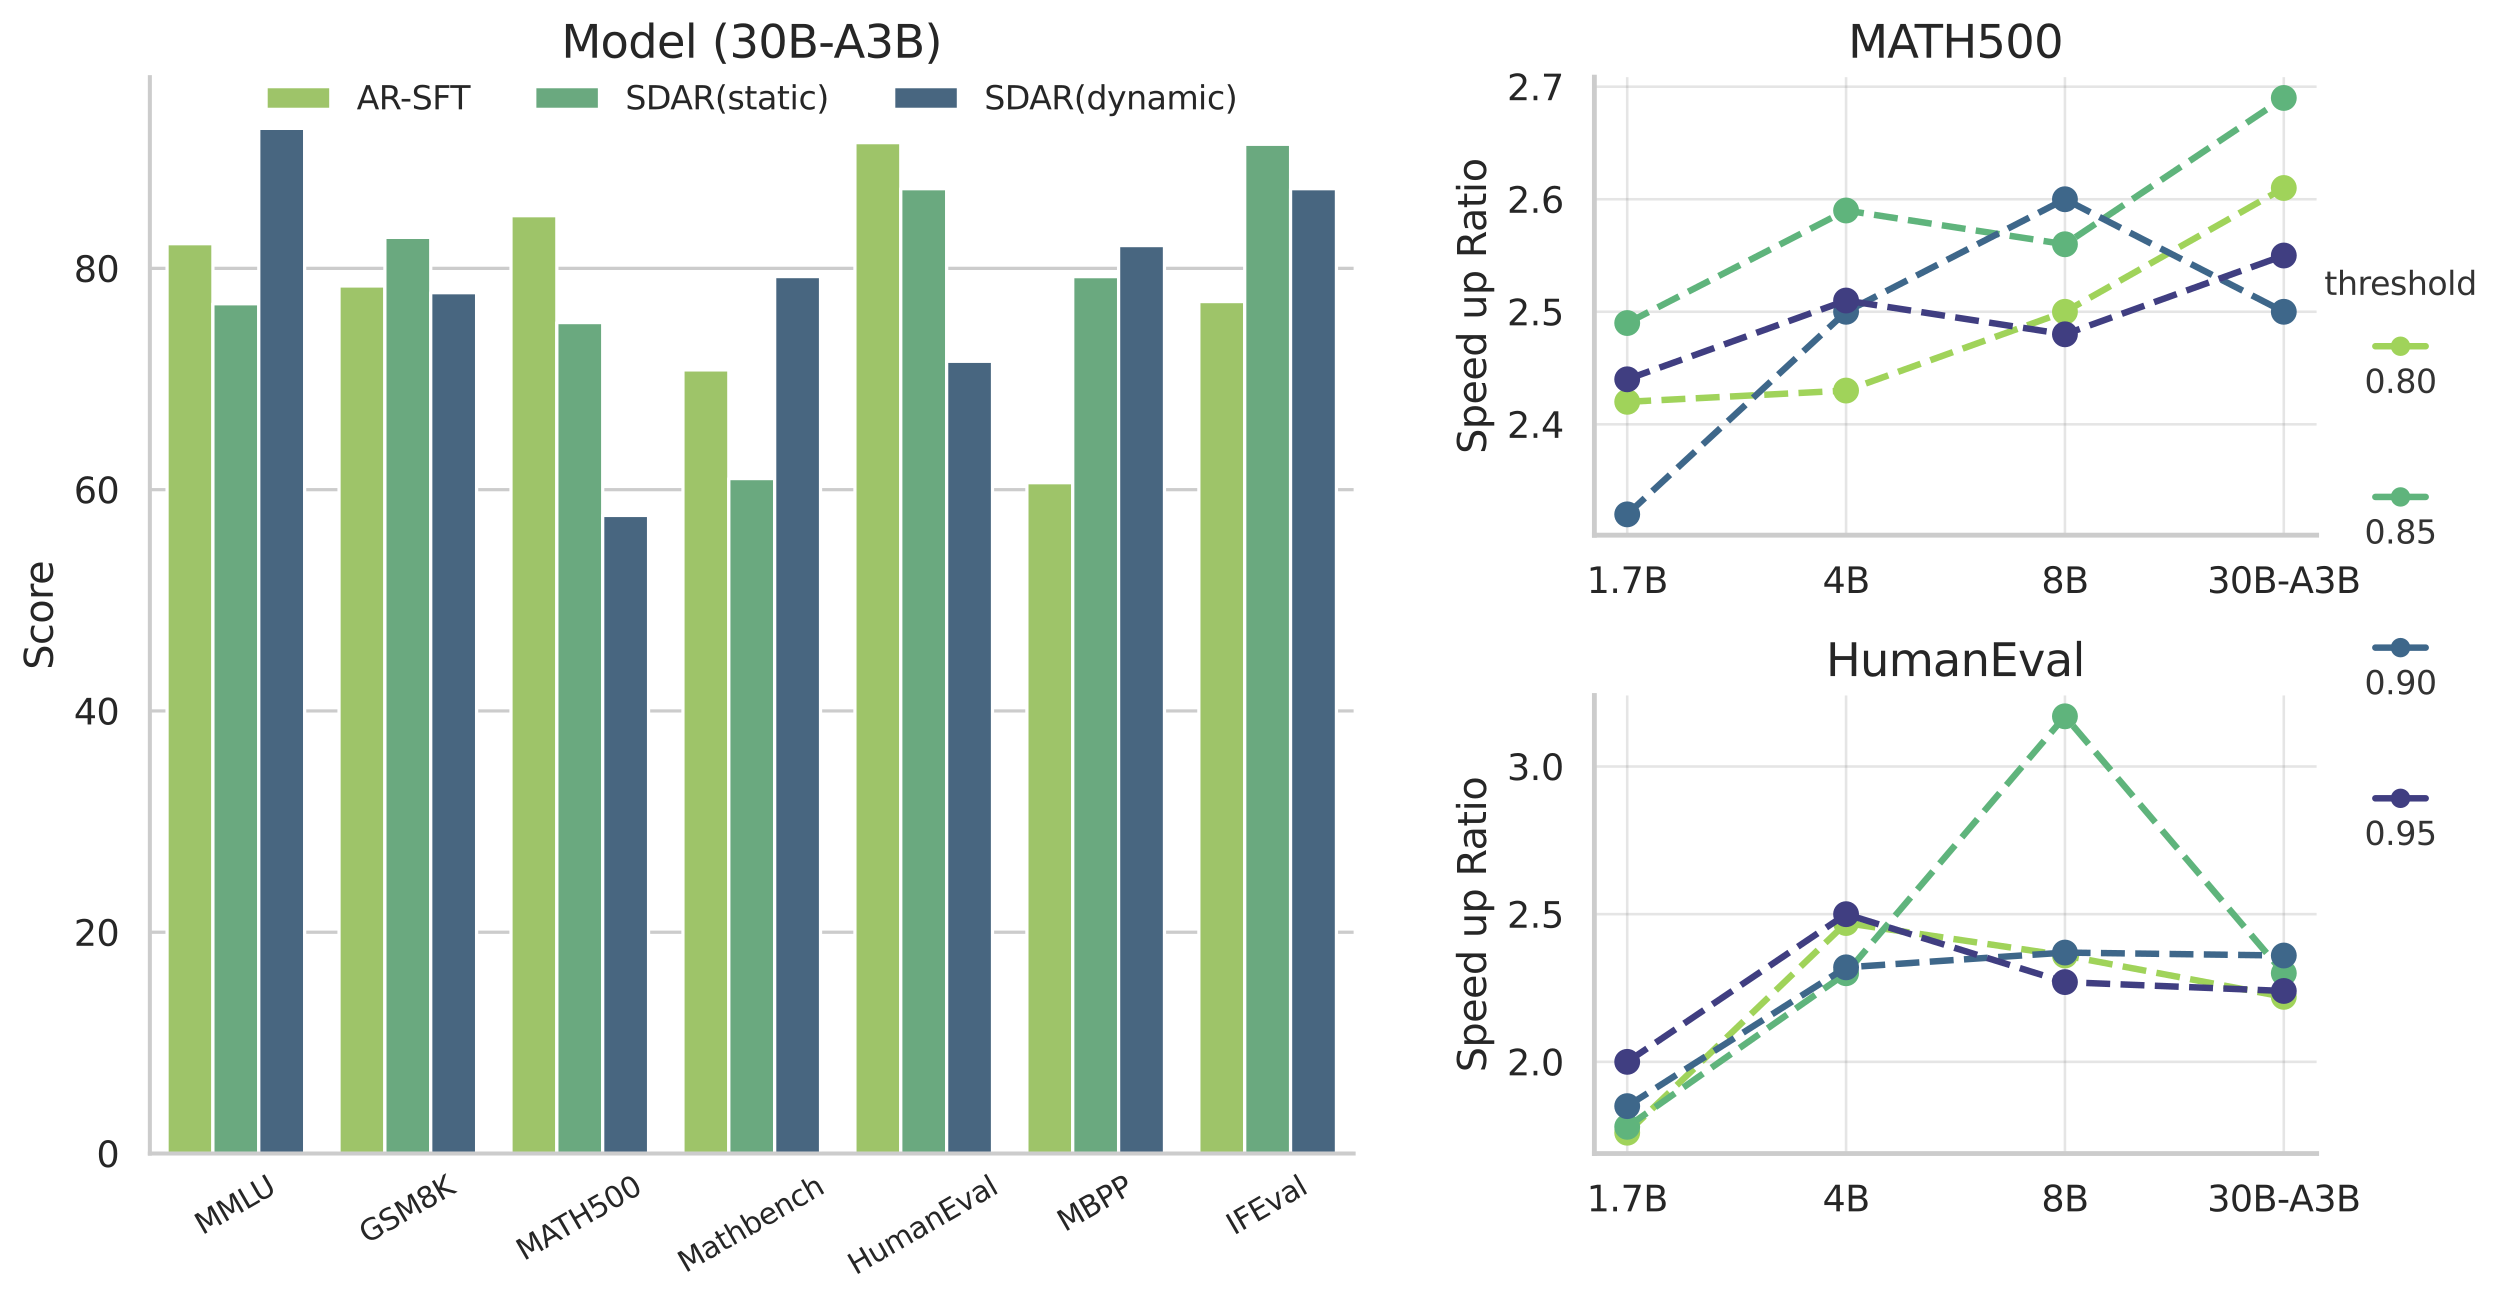 <?xml version="1.0" encoding="utf-8" standalone="no"?>
<!DOCTYPE svg PUBLIC "-//W3C//DTD SVG 1.1//EN"
  "http://www.w3.org/Graphics/SVG/1.1/DTD/svg11.dtd">
<svg xmlns:xlink="http://www.w3.org/1999/xlink" width="772.576pt" height="402.967pt" viewBox="0 0 772.576 402.967" xmlns="http://www.w3.org/2000/svg" version="1.1">
 <defs>
  <style type="text/css">*{stroke-linejoin: round; stroke-linecap: butt}</style>
 </defs>
 <g id="figure_1">
  <g id="patch_1">
   <path d="M 0 402.967 
L 772.576 402.967 
L 772.576 0 
L 0 0 
z
" style="fill: #ffffff"/>
  </g>
  <g id="axes_1">
   <g id="patch_2">
    <path d="M 46.311 356.478 
L 418.311 356.478 
L 418.311 23.838 
L 46.311 23.838 
z
" style="fill: #ffffff"/>
   </g>
   <g id="matplotlib.axis_1">
    <g id="xtick_1">
     <g id="text_1">
      <!-- MMLU -->
      <g style="fill: #262626" transform="translate(62.571 381.743) rotate(-30) scale(0.09 -0.09)">
       <defs>
        <path id="DejaVuSans-4d" d="M 628 4666 
L 1569 4666 
L 2759 1491 
L 3956 4666 
L 4897 4666 
L 4897 0 
L 4281 0 
L 4281 4097 
L 3078 897 
L 2444 897 
L 1241 4097 
L 1241 0 
L 628 0 
L 628 4666 
z
" transform="scale(0.016)"/>
        <path id="DejaVuSans-4c" d="M 628 4666 
L 1259 4666 
L 1259 531 
L 3531 531 
L 3531 0 
L 628 0 
L 628 4666 
z
" transform="scale(0.016)"/>
        <path id="DejaVuSans-55" d="M 556 4666 
L 1191 4666 
L 1191 1831 
Q 1191 1081 1462 751 
Q 1734 422 2344 422 
Q 2950 422 3222 751 
Q 3494 1081 3494 1831 
L 3494 4666 
L 4128 4666 
L 4128 1753 
Q 4128 841 3676 375 
Q 3225 -91 2344 -91 
Q 1459 -91 1007 375 
Q 556 841 556 1753 
L 556 4666 
z
" transform="scale(0.016)"/>
       </defs>
       <use xlink:href="#DejaVuSans-4d"/>
       <use xlink:href="#DejaVuSans-4d" transform="translate(86.279 0)"/>
       <use xlink:href="#DejaVuSans-4c" transform="translate(172.559 0)"/>
       <use xlink:href="#DejaVuSans-55" transform="translate(223.271 0)"/>
      </g>
     </g>
    </g>
    <g id="xtick_2">
     <g id="text_2">
      <!-- GSM8K -->
      <g style="fill: #262626" transform="translate(113.376 384.443) rotate(-30) scale(0.09 -0.09)">
       <defs>
        <path id="DejaVuSans-47" d="M 3809 666 
L 3809 1919 
L 2778 1919 
L 2778 2438 
L 4434 2438 
L 4434 434 
Q 4069 175 3628 42 
Q 3188 -91 2688 -91 
Q 1594 -91 976 548 
Q 359 1188 359 2328 
Q 359 3472 976 4111 
Q 1594 4750 2688 4750 
Q 3144 4750 3555 4637 
Q 3966 4525 4313 4306 
L 4313 3634 
Q 3963 3931 3569 4081 
Q 3175 4231 2741 4231 
Q 1884 4231 1454 3753 
Q 1025 3275 1025 2328 
Q 1025 1384 1454 906 
Q 1884 428 2741 428 
Q 3075 428 3337 486 
Q 3600 544 3809 666 
z
" transform="scale(0.016)"/>
        <path id="DejaVuSans-53" d="M 3425 4513 
L 3425 3897 
Q 3066 4069 2747 4153 
Q 2428 4238 2131 4238 
Q 1616 4238 1336 4038 
Q 1056 3838 1056 3469 
Q 1056 3159 1242 3001 
Q 1428 2844 1947 2747 
L 2328 2669 
Q 3034 2534 3370 2195 
Q 3706 1856 3706 1288 
Q 3706 609 3251 259 
Q 2797 -91 1919 -91 
Q 1588 -91 1214 -16 
Q 841 59 441 206 
L 441 856 
Q 825 641 1194 531 
Q 1563 422 1919 422 
Q 2459 422 2753 634 
Q 3047 847 3047 1241 
Q 3047 1584 2836 1778 
Q 2625 1972 2144 2069 
L 1759 2144 
Q 1053 2284 737 2584 
Q 422 2884 422 3419 
Q 422 4038 858 4394 
Q 1294 4750 2059 4750 
Q 2388 4750 2728 4690 
Q 3069 4631 3425 4513 
z
" transform="scale(0.016)"/>
        <path id="DejaVuSans-38" d="M 2034 2216 
Q 1584 2216 1326 1975 
Q 1069 1734 1069 1313 
Q 1069 891 1326 650 
Q 1584 409 2034 409 
Q 2484 409 2743 651 
Q 3003 894 3003 1313 
Q 3003 1734 2745 1975 
Q 2488 2216 2034 2216 
z
M 1403 2484 
Q 997 2584 770 2862 
Q 544 3141 544 3541 
Q 544 4100 942 4425 
Q 1341 4750 2034 4750 
Q 2731 4750 3128 4425 
Q 3525 4100 3525 3541 
Q 3525 3141 3298 2862 
Q 3072 2584 2669 2484 
Q 3125 2378 3379 2068 
Q 3634 1759 3634 1313 
Q 3634 634 3220 271 
Q 2806 -91 2034 -91 
Q 1263 -91 848 271 
Q 434 634 434 1313 
Q 434 1759 690 2068 
Q 947 2378 1403 2484 
z
M 1172 3481 
Q 1172 3119 1398 2916 
Q 1625 2713 2034 2713 
Q 2441 2713 2670 2916 
Q 2900 3119 2900 3481 
Q 2900 3844 2670 4047 
Q 2441 4250 2034 4250 
Q 1625 4250 1398 4047 
Q 1172 3844 1172 3481 
z
" transform="scale(0.016)"/>
        <path id="DejaVuSans-4b" d="M 628 4666 
L 1259 4666 
L 1259 2694 
L 3353 4666 
L 4166 4666 
L 1850 2491 
L 4331 0 
L 3500 0 
L 1259 2247 
L 1259 0 
L 628 0 
L 628 4666 
z
" transform="scale(0.016)"/>
       </defs>
       <use xlink:href="#DejaVuSans-47"/>
       <use xlink:href="#DejaVuSans-53" transform="translate(77.49 0)"/>
       <use xlink:href="#DejaVuSans-4d" transform="translate(140.967 0)"/>
       <use xlink:href="#DejaVuSans-38" transform="translate(227.246 0)"/>
       <use xlink:href="#DejaVuSans-4b" transform="translate(290.869 0)"/>
      </g>
     </g>
    </g>
    <g id="xtick_3">
     <g id="text_3">
      <!-- MATH500 -->
      <g style="fill: #262626" transform="translate(161.934 389.736) rotate(-30) scale(0.09 -0.09)">
       <defs>
        <path id="DejaVuSans-41" d="M 2188 4044 
L 1331 1722 
L 3047 1722 
L 2188 4044 
z
M 1831 4666 
L 2547 4666 
L 4325 0 
L 3669 0 
L 3244 1197 
L 1141 1197 
L 716 0 
L 50 0 
L 1831 4666 
z
" transform="scale(0.016)"/>
        <path id="DejaVuSans-54" d="M -19 4666 
L 3928 4666 
L 3928 4134 
L 2272 4134 
L 2272 0 
L 1638 0 
L 1638 4134 
L -19 4134 
L -19 4666 
z
" transform="scale(0.016)"/>
        <path id="DejaVuSans-48" d="M 628 4666 
L 1259 4666 
L 1259 2753 
L 3553 2753 
L 3553 4666 
L 4184 4666 
L 4184 0 
L 3553 0 
L 3553 2222 
L 1259 2222 
L 1259 0 
L 628 0 
L 628 4666 
z
" transform="scale(0.016)"/>
        <path id="DejaVuSans-35" d="M 691 4666 
L 3169 4666 
L 3169 4134 
L 1269 4134 
L 1269 2991 
Q 1406 3038 1543 3061 
Q 1681 3084 1819 3084 
Q 2600 3084 3056 2656 
Q 3513 2228 3513 1497 
Q 3513 744 3044 326 
Q 2575 -91 1722 -91 
Q 1428 -91 1123 -41 
Q 819 9 494 109 
L 494 744 
Q 775 591 1075 516 
Q 1375 441 1709 441 
Q 2250 441 2565 725 
Q 2881 1009 2881 1497 
Q 2881 1984 2565 2268 
Q 2250 2553 1709 2553 
Q 1456 2553 1204 2497 
Q 953 2441 691 2322 
L 691 4666 
z
" transform="scale(0.016)"/>
        <path id="DejaVuSans-30" d="M 2034 4250 
Q 1547 4250 1301 3770 
Q 1056 3291 1056 2328 
Q 1056 1369 1301 889 
Q 1547 409 2034 409 
Q 2525 409 2770 889 
Q 3016 1369 3016 2328 
Q 3016 3291 2770 3770 
Q 2525 4250 2034 4250 
z
M 2034 4750 
Q 2819 4750 3233 4129 
Q 3647 3509 3647 2328 
Q 3647 1150 3233 529 
Q 2819 -91 2034 -91 
Q 1250 -91 836 529 
Q 422 1150 422 2328 
Q 422 3509 836 4129 
Q 1250 4750 2034 4750 
z
" transform="scale(0.016)"/>
       </defs>
       <use xlink:href="#DejaVuSans-4d"/>
       <use xlink:href="#DejaVuSans-41" transform="translate(86.279 0)"/>
       <use xlink:href="#DejaVuSans-54" transform="translate(146.938 0)"/>
       <use xlink:href="#DejaVuSans-48" transform="translate(208.021 0)"/>
       <use xlink:href="#DejaVuSans-35" transform="translate(283.217 0)"/>
       <use xlink:href="#DejaVuSans-30" transform="translate(346.84 0)"/>
       <use xlink:href="#DejaVuSans-30" transform="translate(410.463 0)"/>
      </g>
     </g>
    </g>
    <g id="xtick_4">
     <g id="text_4">
      <!-- Mathbench -->
      <g style="fill: #262626" transform="translate(211.85 393.462) rotate(-30) scale(0.09 -0.09)">
       <defs>
        <path id="DejaVuSans-61" d="M 2194 1759 
Q 1497 1759 1228 1600 
Q 959 1441 959 1056 
Q 959 750 1161 570 
Q 1363 391 1709 391 
Q 2188 391 2477 730 
Q 2766 1069 2766 1631 
L 2766 1759 
L 2194 1759 
z
M 3341 1997 
L 3341 0 
L 2766 0 
L 2766 531 
Q 2569 213 2275 61 
Q 1981 -91 1556 -91 
Q 1019 -91 701 211 
Q 384 513 384 1019 
Q 384 1609 779 1909 
Q 1175 2209 1959 2209 
L 2766 2209 
L 2766 2266 
Q 2766 2663 2505 2880 
Q 2244 3097 1772 3097 
Q 1472 3097 1187 3025 
Q 903 2953 641 2809 
L 641 3341 
Q 956 3463 1253 3523 
Q 1550 3584 1831 3584 
Q 2591 3584 2966 3190 
Q 3341 2797 3341 1997 
z
" transform="scale(0.016)"/>
        <path id="DejaVuSans-74" d="M 1172 4494 
L 1172 3500 
L 2356 3500 
L 2356 3053 
L 1172 3053 
L 1172 1153 
Q 1172 725 1289 603 
Q 1406 481 1766 481 
L 2356 481 
L 2356 0 
L 1766 0 
Q 1100 0 847 248 
Q 594 497 594 1153 
L 594 3053 
L 172 3053 
L 172 3500 
L 594 3500 
L 594 4494 
L 1172 4494 
z
" transform="scale(0.016)"/>
        <path id="DejaVuSans-68" d="M 3513 2113 
L 3513 0 
L 2938 0 
L 2938 2094 
Q 2938 2591 2744 2837 
Q 2550 3084 2163 3084 
Q 1697 3084 1428 2787 
Q 1159 2491 1159 1978 
L 1159 0 
L 581 0 
L 581 4863 
L 1159 4863 
L 1159 2956 
Q 1366 3272 1645 3428 
Q 1925 3584 2291 3584 
Q 2894 3584 3203 3211 
Q 3513 2838 3513 2113 
z
" transform="scale(0.016)"/>
        <path id="DejaVuSans-62" d="M 3116 1747 
Q 3116 2381 2855 2742 
Q 2594 3103 2138 3103 
Q 1681 3103 1420 2742 
Q 1159 2381 1159 1747 
Q 1159 1113 1420 752 
Q 1681 391 2138 391 
Q 2594 391 2855 752 
Q 3116 1113 3116 1747 
z
M 1159 2969 
Q 1341 3281 1617 3432 
Q 1894 3584 2278 3584 
Q 2916 3584 3314 3078 
Q 3713 2572 3713 1747 
Q 3713 922 3314 415 
Q 2916 -91 2278 -91 
Q 1894 -91 1617 61 
Q 1341 213 1159 525 
L 1159 0 
L 581 0 
L 581 4863 
L 1159 4863 
L 1159 2969 
z
" transform="scale(0.016)"/>
        <path id="DejaVuSans-65" d="M 3597 1894 
L 3597 1613 
L 953 1613 
Q 991 1019 1311 708 
Q 1631 397 2203 397 
Q 2534 397 2845 478 
Q 3156 559 3463 722 
L 3463 178 
Q 3153 47 2828 -22 
Q 2503 -91 2169 -91 
Q 1331 -91 842 396 
Q 353 884 353 1716 
Q 353 2575 817 3079 
Q 1281 3584 2069 3584 
Q 2775 3584 3186 3129 
Q 3597 2675 3597 1894 
z
M 3022 2063 
Q 3016 2534 2758 2815 
Q 2500 3097 2075 3097 
Q 1594 3097 1305 2825 
Q 1016 2553 972 2059 
L 3022 2063 
z
" transform="scale(0.016)"/>
        <path id="DejaVuSans-6e" d="M 3513 2113 
L 3513 0 
L 2938 0 
L 2938 2094 
Q 2938 2591 2744 2837 
Q 2550 3084 2163 3084 
Q 1697 3084 1428 2787 
Q 1159 2491 1159 1978 
L 1159 0 
L 581 0 
L 581 3500 
L 1159 3500 
L 1159 2956 
Q 1366 3272 1645 3428 
Q 1925 3584 2291 3584 
Q 2894 3584 3203 3211 
Q 3513 2838 3513 2113 
z
" transform="scale(0.016)"/>
        <path id="DejaVuSans-63" d="M 3122 3366 
L 3122 2828 
Q 2878 2963 2633 3030 
Q 2388 3097 2138 3097 
Q 1578 3097 1268 2742 
Q 959 2388 959 1747 
Q 959 1106 1268 751 
Q 1578 397 2138 397 
Q 2388 397 2633 464 
Q 2878 531 3122 666 
L 3122 134 
Q 2881 22 2623 -34 
Q 2366 -91 2075 -91 
Q 1284 -91 818 406 
Q 353 903 353 1747 
Q 353 2603 823 3093 
Q 1294 3584 2113 3584 
Q 2378 3584 2631 3529 
Q 2884 3475 3122 3366 
z
" transform="scale(0.016)"/>
       </defs>
       <use xlink:href="#DejaVuSans-4d"/>
       <use xlink:href="#DejaVuSans-61" transform="translate(86.279 0)"/>
       <use xlink:href="#DejaVuSans-74" transform="translate(147.559 0)"/>
       <use xlink:href="#DejaVuSans-68" transform="translate(186.768 0)"/>
       <use xlink:href="#DejaVuSans-62" transform="translate(250.146 0)"/>
       <use xlink:href="#DejaVuSans-65" transform="translate(313.623 0)"/>
       <use xlink:href="#DejaVuSans-6e" transform="translate(375.146 0)"/>
       <use xlink:href="#DejaVuSans-63" transform="translate(438.525 0)"/>
       <use xlink:href="#DejaVuSans-68" transform="translate(493.506 0)"/>
      </g>
     </g>
    </g>
    <g id="xtick_5">
     <g id="text_5">
      <!-- HumanEval -->
      <g style="fill: #262626" transform="translate(264.401 394.146) rotate(-30) scale(0.09 -0.09)">
       <defs>
        <path id="DejaVuSans-75" d="M 544 1381 
L 544 3500 
L 1119 3500 
L 1119 1403 
Q 1119 906 1312 657 
Q 1506 409 1894 409 
Q 2359 409 2629 706 
Q 2900 1003 2900 1516 
L 2900 3500 
L 3475 3500 
L 3475 0 
L 2900 0 
L 2900 538 
Q 2691 219 2414 64 
Q 2138 -91 1772 -91 
Q 1169 -91 856 284 
Q 544 659 544 1381 
z
M 1991 3584 
L 1991 3584 
z
" transform="scale(0.016)"/>
        <path id="DejaVuSans-6d" d="M 3328 2828 
Q 3544 3216 3844 3400 
Q 4144 3584 4550 3584 
Q 5097 3584 5394 3201 
Q 5691 2819 5691 2113 
L 5691 0 
L 5113 0 
L 5113 2094 
Q 5113 2597 4934 2840 
Q 4756 3084 4391 3084 
Q 3944 3084 3684 2787 
Q 3425 2491 3425 1978 
L 3425 0 
L 2847 0 
L 2847 2094 
Q 2847 2600 2669 2842 
Q 2491 3084 2119 3084 
Q 1678 3084 1418 2786 
Q 1159 2488 1159 1978 
L 1159 0 
L 581 0 
L 581 3500 
L 1159 3500 
L 1159 2956 
Q 1356 3278 1631 3431 
Q 1906 3584 2284 3584 
Q 2666 3584 2933 3390 
Q 3200 3197 3328 2828 
z
" transform="scale(0.016)"/>
        <path id="DejaVuSans-45" d="M 628 4666 
L 3578 4666 
L 3578 4134 
L 1259 4134 
L 1259 2753 
L 3481 2753 
L 3481 2222 
L 1259 2222 
L 1259 531 
L 3634 531 
L 3634 0 
L 628 0 
L 628 4666 
z
" transform="scale(0.016)"/>
        <path id="DejaVuSans-76" d="M 191 3500 
L 800 3500 
L 1894 563 
L 2988 3500 
L 3597 3500 
L 2284 0 
L 1503 0 
L 191 3500 
z
" transform="scale(0.016)"/>
        <path id="DejaVuSans-6c" d="M 603 4863 
L 1178 4863 
L 1178 0 
L 603 0 
L 603 4863 
z
" transform="scale(0.016)"/>
       </defs>
       <use xlink:href="#DejaVuSans-48"/>
       <use xlink:href="#DejaVuSans-75" transform="translate(75.195 0)"/>
       <use xlink:href="#DejaVuSans-6d" transform="translate(138.574 0)"/>
       <use xlink:href="#DejaVuSans-61" transform="translate(235.986 0)"/>
       <use xlink:href="#DejaVuSans-6e" transform="translate(297.266 0)"/>
       <use xlink:href="#DejaVuSans-45" transform="translate(360.645 0)"/>
       <use xlink:href="#DejaVuSans-76" transform="translate(423.828 0)"/>
       <use xlink:href="#DejaVuSans-61" transform="translate(483.008 0)"/>
       <use xlink:href="#DejaVuSans-6c" transform="translate(544.287 0)"/>
      </g>
     </g>
    </g>
    <g id="xtick_6">
     <g id="text_6">
      <!-- MBPP -->
      <g style="fill: #262626" transform="translate(329.103 380.799) rotate(-30) scale(0.09 -0.09)">
       <defs>
        <path id="DejaVuSans-42" d="M 1259 2228 
L 1259 519 
L 2272 519 
Q 2781 519 3026 730 
Q 3272 941 3272 1375 
Q 3272 1813 3026 2020 
Q 2781 2228 2272 2228 
L 1259 2228 
z
M 1259 4147 
L 1259 2741 
L 2194 2741 
Q 2656 2741 2882 2914 
Q 3109 3088 3109 3444 
Q 3109 3797 2882 3972 
Q 2656 4147 2194 4147 
L 1259 4147 
z
M 628 4666 
L 2241 4666 
Q 2963 4666 3353 4366 
Q 3744 4066 3744 3513 
Q 3744 3084 3544 2831 
Q 3344 2578 2956 2516 
Q 3422 2416 3680 2098 
Q 3938 1781 3938 1306 
Q 3938 681 3513 340 
Q 3088 0 2303 0 
L 628 0 
L 628 4666 
z
" transform="scale(0.016)"/>
        <path id="DejaVuSans-50" d="M 1259 4147 
L 1259 2394 
L 2053 2394 
Q 2494 2394 2734 2622 
Q 2975 2850 2975 3272 
Q 2975 3691 2734 3919 
Q 2494 4147 2053 4147 
L 1259 4147 
z
M 628 4666 
L 2053 4666 
Q 2838 4666 3239 4311 
Q 3641 3956 3641 3272 
Q 3641 2581 3239 2228 
Q 2838 1875 2053 1875 
L 1259 1875 
L 1259 0 
L 628 0 
L 628 4666 
z
" transform="scale(0.016)"/>
       </defs>
       <use xlink:href="#DejaVuSans-4d"/>
       <use xlink:href="#DejaVuSans-42" transform="translate(86.279 0)"/>
       <use xlink:href="#DejaVuSans-50" transform="translate(154.883 0)"/>
       <use xlink:href="#DejaVuSans-50" transform="translate(215.186 0)"/>
      </g>
     </g>
    </g>
    <g id="xtick_7">
     <g id="text_7">
      <!-- IFEval -->
      <g style="fill: #262626" transform="translate(381.35 381.833) rotate(-30) scale(0.09 -0.09)">
       <defs>
        <path id="DejaVuSans-49" d="M 628 4666 
L 1259 4666 
L 1259 0 
L 628 0 
L 628 4666 
z
" transform="scale(0.016)"/>
        <path id="DejaVuSans-46" d="M 628 4666 
L 3309 4666 
L 3309 4134 
L 1259 4134 
L 1259 2759 
L 3109 2759 
L 3109 2228 
L 1259 2228 
L 1259 0 
L 628 0 
L 628 4666 
z
" transform="scale(0.016)"/>
       </defs>
       <use xlink:href="#DejaVuSans-49"/>
       <use xlink:href="#DejaVuSans-46" transform="translate(29.492 0)"/>
       <use xlink:href="#DejaVuSans-45" transform="translate(87.012 0)"/>
       <use xlink:href="#DejaVuSans-76" transform="translate(150.195 0)"/>
       <use xlink:href="#DejaVuSans-61" transform="translate(209.375 0)"/>
       <use xlink:href="#DejaVuSans-6c" transform="translate(270.654 0)"/>
      </g>
     </g>
    </g>
   </g>
   <g id="matplotlib.axis_2">
    <g id="ytick_1">
     <g id="line2d_1">
      <path d="M 46.311 356.478 
L 418.311 356.478 
" clip-path="url(#pba384d1269)" style="fill: none; stroke: #cccccc; stroke-linecap: round"/>
     </g>
     <g id="text_8">
      <!-- 0 -->
      <g style="fill: #262626" transform="translate(29.812 360.657) scale(0.11 -0.11)">
       <use xlink:href="#DejaVuSans-30"/>
      </g>
     </g>
    </g>
    <g id="ytick_2">
     <g id="line2d_2">
      <path d="M 46.311 288.091 
L 418.311 288.091 
" clip-path="url(#pba384d1269)" style="fill: none; stroke: #cccccc; stroke-linecap: round"/>
     </g>
     <g id="text_9">
      <!-- 20 -->
      <g style="fill: #262626" transform="translate(22.814 292.271) scale(0.11 -0.11)">
       <defs>
        <path id="DejaVuSans-32" d="M 1228 531 
L 3431 531 
L 3431 0 
L 469 0 
L 469 531 
Q 828 903 1448 1529 
Q 2069 2156 2228 2338 
Q 2531 2678 2651 2914 
Q 2772 3150 2772 3378 
Q 2772 3750 2511 3984 
Q 2250 4219 1831 4219 
Q 1534 4219 1204 4116 
Q 875 4013 500 3803 
L 500 4441 
Q 881 4594 1212 4672 
Q 1544 4750 1819 4750 
Q 2544 4750 2975 4387 
Q 3406 4025 3406 3419 
Q 3406 3131 3298 2873 
Q 3191 2616 2906 2266 
Q 2828 2175 2409 1742 
Q 1991 1309 1228 531 
z
" transform="scale(0.016)"/>
       </defs>
       <use xlink:href="#DejaVuSans-32"/>
       <use xlink:href="#DejaVuSans-30" transform="translate(63.623 0)"/>
      </g>
     </g>
    </g>
    <g id="ytick_3">
     <g id="line2d_3">
      <path d="M 46.311 219.705 
L 418.311 219.705 
" clip-path="url(#pba384d1269)" style="fill: none; stroke: #cccccc; stroke-linecap: round"/>
     </g>
     <g id="text_10">
      <!-- 40 -->
      <g style="fill: #262626" transform="translate(22.814 223.884) scale(0.11 -0.11)">
       <defs>
        <path id="DejaVuSans-34" d="M 2419 4116 
L 825 1625 
L 2419 1625 
L 2419 4116 
z
M 2253 4666 
L 3047 4666 
L 3047 1625 
L 3713 1625 
L 3713 1100 
L 3047 1100 
L 3047 0 
L 2419 0 
L 2419 1100 
L 313 1100 
L 313 1709 
L 2253 4666 
z
" transform="scale(0.016)"/>
       </defs>
       <use xlink:href="#DejaVuSans-34"/>
       <use xlink:href="#DejaVuSans-30" transform="translate(63.623 0)"/>
      </g>
     </g>
    </g>
    <g id="ytick_4">
     <g id="line2d_4">
      <path d="M 46.311 151.319 
L 418.311 151.319 
" clip-path="url(#pba384d1269)" style="fill: none; stroke: #cccccc; stroke-linecap: round"/>
     </g>
     <g id="text_11">
      <!-- 60 -->
      <g style="fill: #262626" transform="translate(22.814 155.498) scale(0.11 -0.11)">
       <defs>
        <path id="DejaVuSans-36" d="M 2113 2584 
Q 1688 2584 1439 2293 
Q 1191 2003 1191 1497 
Q 1191 994 1439 701 
Q 1688 409 2113 409 
Q 2538 409 2786 701 
Q 3034 994 3034 1497 
Q 3034 2003 2786 2293 
Q 2538 2584 2113 2584 
z
M 3366 4563 
L 3366 3988 
Q 3128 4100 2886 4159 
Q 2644 4219 2406 4219 
Q 1781 4219 1451 3797 
Q 1122 3375 1075 2522 
Q 1259 2794 1537 2939 
Q 1816 3084 2150 3084 
Q 2853 3084 3261 2657 
Q 3669 2231 3669 1497 
Q 3669 778 3244 343 
Q 2819 -91 2113 -91 
Q 1303 -91 875 529 
Q 447 1150 447 2328 
Q 447 3434 972 4092 
Q 1497 4750 2381 4750 
Q 2619 4750 2861 4703 
Q 3103 4656 3366 4563 
z
" transform="scale(0.016)"/>
       </defs>
       <use xlink:href="#DejaVuSans-36"/>
       <use xlink:href="#DejaVuSans-30" transform="translate(63.623 0)"/>
      </g>
     </g>
    </g>
    <g id="ytick_5">
     <g id="line2d_5">
      <path d="M 46.311 82.932 
L 418.311 82.932 
" clip-path="url(#pba384d1269)" style="fill: none; stroke: #cccccc; stroke-linecap: round"/>
     </g>
     <g id="text_12">
      <!-- 80 -->
      <g style="fill: #262626" transform="translate(22.814 87.111) scale(0.11 -0.11)">
       <use xlink:href="#DejaVuSans-38"/>
       <use xlink:href="#DejaVuSans-30" transform="translate(63.623 0)"/>
      </g>
     </g>
    </g>
    <g id="text_13">
     <!-- Score -->
     <g style="fill: #262626" transform="translate(16.318 206.961) rotate(-90) scale(0.12 -0.12)">
      <defs>
       <path id="DejaVuSans-6f" d="M 1959 3097 
Q 1497 3097 1228 2736 
Q 959 2375 959 1747 
Q 959 1119 1226 758 
Q 1494 397 1959 397 
Q 2419 397 2687 759 
Q 2956 1122 2956 1747 
Q 2956 2369 2687 2733 
Q 2419 3097 1959 3097 
z
M 1959 3584 
Q 2709 3584 3137 3096 
Q 3566 2609 3566 1747 
Q 3566 888 3137 398 
Q 2709 -91 1959 -91 
Q 1206 -91 779 398 
Q 353 888 353 1747 
Q 353 2609 779 3096 
Q 1206 3584 1959 3584 
z
" transform="scale(0.016)"/>
       <path id="DejaVuSans-72" d="M 2631 2963 
Q 2534 3019 2420 3045 
Q 2306 3072 2169 3072 
Q 1681 3072 1420 2755 
Q 1159 2438 1159 1844 
L 1159 0 
L 581 0 
L 581 3500 
L 1159 3500 
L 1159 2956 
Q 1341 3275 1631 3429 
Q 1922 3584 2338 3584 
Q 2397 3584 2469 3576 
Q 2541 3569 2628 3553 
L 2631 2963 
z
" transform="scale(0.016)"/>
      </defs>
      <use xlink:href="#DejaVuSans-53"/>
      <use xlink:href="#DejaVuSans-63" transform="translate(63.477 0)"/>
      <use xlink:href="#DejaVuSans-6f" transform="translate(118.457 0)"/>
      <use xlink:href="#DejaVuSans-72" transform="translate(179.639 0)"/>
      <use xlink:href="#DejaVuSans-65" transform="translate(218.502 0)"/>
     </g>
    </g>
   </g>
   <g id="patch_3">
    <path d="M 51.626 356.478 
L 65.797 356.478 
L 65.797 75.307 
L 51.626 75.307 
z
" clip-path="url(#pba384d1269)" style="fill: #9ec469; stroke: #ffffff; stroke-linejoin: miter"/>
   </g>
   <g id="patch_4">
    <path d="M 104.768 356.478 
L 118.94 356.478 
L 118.94 88.369 
L 104.768 88.369 
z
" clip-path="url(#pba384d1269)" style="fill: #9ec469; stroke: #ffffff; stroke-linejoin: miter"/>
   </g>
   <g id="patch_5">
    <path d="M 157.911 356.478 
L 172.083 356.478 
L 172.083 66.656 
L 157.911 66.656 
z
" clip-path="url(#pba384d1269)" style="fill: #9ec469; stroke: #ffffff; stroke-linejoin: miter"/>
   </g>
   <g id="patch_6">
    <path d="M 211.054 356.478 
L 225.226 356.478 
L 225.226 114.322 
L 211.054 114.322 
z
" clip-path="url(#pba384d1269)" style="fill: #9ec469; stroke: #ffffff; stroke-linejoin: miter"/>
   </g>
   <g id="patch_7">
    <path d="M 264.197 356.478 
L 278.368 356.478 
L 278.368 44.089 
L 264.197 44.089 
z
" clip-path="url(#pba384d1269)" style="fill: #9ec469; stroke: #ffffff; stroke-linejoin: miter"/>
   </g>
   <g id="patch_8">
    <path d="M 317.34 356.478 
L 331.511 356.478 
L 331.511 149.164 
L 317.34 149.164 
z
" clip-path="url(#pba384d1269)" style="fill: #9ec469; stroke: #ffffff; stroke-linejoin: miter"/>
   </g>
   <g id="patch_9">
    <path d="M 370.483 356.478 
L 384.654 356.478 
L 384.654 93.19 
L 370.483 93.19 
z
" clip-path="url(#pba384d1269)" style="fill: #9ec469; stroke: #ffffff; stroke-linejoin: miter"/>
   </g>
   <g id="patch_10">
    <path d="M 65.797 356.478 
L 79.968 356.478 
L 79.968 93.874 
L 65.797 93.874 
z
" clip-path="url(#pba384d1269)" style="fill: #6aa97f; stroke: #ffffff; stroke-linejoin: miter"/>
   </g>
   <g id="patch_11">
    <path d="M 118.94 356.478 
L 133.111 356.478 
L 133.111 73.358 
L 118.94 73.358 
z
" clip-path="url(#pba384d1269)" style="fill: #6aa97f; stroke: #ffffff; stroke-linejoin: miter"/>
   </g>
   <g id="patch_12">
    <path d="M 172.083 356.478 
L 186.254 356.478 
L 186.254 99.687 
L 172.083 99.687 
z
" clip-path="url(#pba384d1269)" style="fill: #6aa97f; stroke: #ffffff; stroke-linejoin: miter"/>
   </g>
   <g id="patch_13">
    <path d="M 225.226 356.478 
L 239.397 356.478 
L 239.397 147.899 
L 225.226 147.899 
z
" clip-path="url(#pba384d1269)" style="fill: #6aa97f; stroke: #ffffff; stroke-linejoin: miter"/>
   </g>
   <g id="patch_14">
    <path d="M 278.368 356.478 
L 292.54 356.478 
L 292.54 58.313 
L 278.368 58.313 
z
" clip-path="url(#pba384d1269)" style="fill: #6aa97f; stroke: #ffffff; stroke-linejoin: miter"/>
   </g>
   <g id="patch_15">
    <path d="M 331.511 356.478 
L 345.683 356.478 
L 345.683 85.497 
L 331.511 85.497 
z
" clip-path="url(#pba384d1269)" style="fill: #6aa97f; stroke: #ffffff; stroke-linejoin: miter"/>
   </g>
   <g id="patch_16">
    <path d="M 384.654 356.478 
L 398.826 356.478 
L 398.826 44.602 
L 384.654 44.602 
z
" clip-path="url(#pba384d1269)" style="fill: #6aa97f; stroke: #ffffff; stroke-linejoin: miter"/>
   </g>
   <g id="patch_17">
    <path d="M 79.968 356.478 
L 94.14 356.478 
L 94.14 39.678 
L 79.968 39.678 
z
" clip-path="url(#pba384d1269)" style="fill: #486680; stroke: #ffffff; stroke-linejoin: miter"/>
   </g>
   <g id="patch_18">
    <path d="M 133.111 356.478 
L 147.283 356.478 
L 147.283 90.455 
L 133.111 90.455 
z
" clip-path="url(#pba384d1269)" style="fill: #486680; stroke: #ffffff; stroke-linejoin: miter"/>
   </g>
   <g id="patch_19">
    <path d="M 186.254 356.478 
L 200.426 356.478 
L 200.426 159.286 
L 186.254 159.286 
z
" clip-path="url(#pba384d1269)" style="fill: #486680; stroke: #ffffff; stroke-linejoin: miter"/>
   </g>
   <g id="patch_20">
    <path d="M 239.397 356.478 
L 253.568 356.478 
L 253.568 85.463 
L 239.397 85.463 
z
" clip-path="url(#pba384d1269)" style="fill: #486680; stroke: #ffffff; stroke-linejoin: miter"/>
   </g>
   <g id="patch_21">
    <path d="M 292.54 356.478 
L 306.711 356.478 
L 306.711 111.654 
L 292.54 111.654 
z
" clip-path="url(#pba384d1269)" style="fill: #486680; stroke: #ffffff; stroke-linejoin: miter"/>
   </g>
   <g id="patch_22">
    <path d="M 345.683 356.478 
L 359.854 356.478 
L 359.854 75.888 
L 345.683 75.888 
z
" clip-path="url(#pba384d1269)" style="fill: #486680; stroke: #ffffff; stroke-linejoin: miter"/>
   </g>
   <g id="patch_23">
    <path d="M 398.826 356.478 
L 412.997 356.478 
L 412.997 58.313 
L 398.826 58.313 
z
" clip-path="url(#pba384d1269)" style="fill: #486680; stroke: #ffffff; stroke-linejoin: miter"/>
   </g>
   <g id="patch_24">
    <path d="M 72.883 356.478 
L 72.883 356.478 
L 72.883 356.478 
L 72.883 356.478 
z
" clip-path="url(#pba384d1269)" style="fill: #9ec469; stroke: #ffffff; stroke-linejoin: miter"/>
   </g>
   <g id="patch_25">
    <path d="M 72.883 356.478 
L 72.883 356.478 
L 72.883 356.478 
L 72.883 356.478 
z
" clip-path="url(#pba384d1269)" style="fill: #6aa97f; stroke: #ffffff; stroke-linejoin: miter"/>
   </g>
   <g id="patch_26">
    <path d="M 72.883 356.478 
L 72.883 356.478 
L 72.883 356.478 
L 72.883 356.478 
z
" clip-path="url(#pba384d1269)" style="fill: #486680; stroke: #ffffff; stroke-linejoin: miter"/>
   </g>
   <g id="patch_27">
    <path d="M 46.311 356.478 
L 46.311 23.838 
" style="fill: none; stroke: #cccccc; stroke-width: 1.25; stroke-linejoin: miter; stroke-linecap: square"/>
   </g>
   <g id="patch_28">
    <path d="M 46.311 356.478 
L 418.311 356.478 
" style="fill: none; stroke: #cccccc; stroke-width: 1.25; stroke-linejoin: miter; stroke-linecap: square"/>
   </g>
   <g id="text_14">
    <!-- Model (30B-A3B) -->
    <g style="fill: #262626" transform="translate(173.483 17.838) scale(0.14 -0.14)">
     <defs>
      <path id="DejaVuSans-64" d="M 2906 2969 
L 2906 4863 
L 3481 4863 
L 3481 0 
L 2906 0 
L 2906 525 
Q 2725 213 2448 61 
Q 2172 -91 1784 -91 
Q 1150 -91 751 415 
Q 353 922 353 1747 
Q 353 2572 751 3078 
Q 1150 3584 1784 3584 
Q 2172 3584 2448 3432 
Q 2725 3281 2906 2969 
z
M 947 1747 
Q 947 1113 1208 752 
Q 1469 391 1925 391 
Q 2381 391 2643 752 
Q 2906 1113 2906 1747 
Q 2906 2381 2643 2742 
Q 2381 3103 1925 3103 
Q 1469 3103 1208 2742 
Q 947 2381 947 1747 
z
" transform="scale(0.016)"/>
      <path id="DejaVuSans-20" transform="scale(0.016)"/>
      <path id="DejaVuSans-28" d="M 1984 4856 
Q 1566 4138 1362 3434 
Q 1159 2731 1159 2009 
Q 1159 1288 1364 580 
Q 1569 -128 1984 -844 
L 1484 -844 
Q 1016 -109 783 600 
Q 550 1309 550 2009 
Q 550 2706 781 3412 
Q 1013 4119 1484 4856 
L 1984 4856 
z
" transform="scale(0.016)"/>
      <path id="DejaVuSans-33" d="M 2597 2516 
Q 3050 2419 3304 2112 
Q 3559 1806 3559 1356 
Q 3559 666 3084 287 
Q 2609 -91 1734 -91 
Q 1441 -91 1130 -33 
Q 819 25 488 141 
L 488 750 
Q 750 597 1062 519 
Q 1375 441 1716 441 
Q 2309 441 2620 675 
Q 2931 909 2931 1356 
Q 2931 1769 2642 2001 
Q 2353 2234 1838 2234 
L 1294 2234 
L 1294 2753 
L 1863 2753 
Q 2328 2753 2575 2939 
Q 2822 3125 2822 3475 
Q 2822 3834 2567 4026 
Q 2313 4219 1838 4219 
Q 1578 4219 1281 4162 
Q 984 4106 628 3988 
L 628 4550 
Q 988 4650 1302 4700 
Q 1616 4750 1894 4750 
Q 2613 4750 3031 4423 
Q 3450 4097 3450 3541 
Q 3450 3153 3228 2886 
Q 3006 2619 2597 2516 
z
" transform="scale(0.016)"/>
      <path id="DejaVuSans-2d" d="M 313 2009 
L 1997 2009 
L 1997 1497 
L 313 1497 
L 313 2009 
z
" transform="scale(0.016)"/>
      <path id="DejaVuSans-29" d="M 513 4856 
L 1013 4856 
Q 1481 4119 1714 3412 
Q 1947 2706 1947 2009 
Q 1947 1309 1714 600 
Q 1481 -109 1013 -844 
L 513 -844 
Q 928 -128 1133 580 
Q 1338 1288 1338 2009 
Q 1338 2731 1133 3434 
Q 928 4138 513 4856 
z
" transform="scale(0.016)"/>
     </defs>
     <use xlink:href="#DejaVuSans-4d"/>
     <use xlink:href="#DejaVuSans-6f" transform="translate(86.279 0)"/>
     <use xlink:href="#DejaVuSans-64" transform="translate(147.461 0)"/>
     <use xlink:href="#DejaVuSans-65" transform="translate(210.938 0)"/>
     <use xlink:href="#DejaVuSans-6c" transform="translate(272.461 0)"/>
     <use xlink:href="#DejaVuSans-20" transform="translate(300.244 0)"/>
     <use xlink:href="#DejaVuSans-28" transform="translate(332.031 0)"/>
     <use xlink:href="#DejaVuSans-33" transform="translate(371.045 0)"/>
     <use xlink:href="#DejaVuSans-30" transform="translate(434.668 0)"/>
     <use xlink:href="#DejaVuSans-42" transform="translate(498.291 0)"/>
     <use xlink:href="#DejaVuSans-2d" transform="translate(566.895 0)"/>
     <use xlink:href="#DejaVuSans-41" transform="translate(600.729 0)"/>
     <use xlink:href="#DejaVuSans-33" transform="translate(669.137 0)"/>
     <use xlink:href="#DejaVuSans-42" transform="translate(732.76 0)"/>
     <use xlink:href="#DejaVuSans-29" transform="translate(801.363 0)"/>
    </g>
   </g>
   <g id="legend_1">
    <g id="patch_29">
     <path d="M 82.228 33.783 
L 102.228 33.783 
L 102.228 26.783 
L 82.228 26.783 
z
" style="fill: #9ec469; stroke: #ffffff; stroke-linejoin: miter"/>
    </g>
    <g id="text_15">
     <!-- AR-SFT -->
     <g style="fill: #262626" transform="translate(110.228 33.783) scale(0.1 -0.1)">
      <defs>
       <path id="DejaVuSans-52" d="M 2841 2188 
Q 3044 2119 3236 1894 
Q 3428 1669 3622 1275 
L 4263 0 
L 3584 0 
L 2988 1197 
Q 2756 1666 2539 1819 
Q 2322 1972 1947 1972 
L 1259 1972 
L 1259 0 
L 628 0 
L 628 4666 
L 2053 4666 
Q 2853 4666 3247 4331 
Q 3641 3997 3641 3322 
Q 3641 2881 3436 2590 
Q 3231 2300 2841 2188 
z
M 1259 4147 
L 1259 2491 
L 2053 2491 
Q 2509 2491 2742 2702 
Q 2975 2913 2975 3322 
Q 2975 3731 2742 3939 
Q 2509 4147 2053 4147 
L 1259 4147 
z
" transform="scale(0.016)"/>
      </defs>
      <use xlink:href="#DejaVuSans-41"/>
      <use xlink:href="#DejaVuSans-52" transform="translate(68.408 0)"/>
      <use xlink:href="#DejaVuSans-2d" transform="translate(133.891 0)"/>
      <use xlink:href="#DejaVuSans-53" transform="translate(169.975 0)"/>
      <use xlink:href="#DejaVuSans-46" transform="translate(233.451 0)"/>
      <use xlink:href="#DejaVuSans-54" transform="translate(289.221 0)"/>
     </g>
    </g>
    <g id="patch_30">
     <path d="M 165.258 33.783 
L 185.258 33.783 
L 185.258 26.783 
L 165.258 26.783 
z
" style="fill: #6aa97f; stroke: #ffffff; stroke-linejoin: miter"/>
    </g>
    <g id="text_16">
     <!-- SDAR(static) -->
     <g style="fill: #262626" transform="translate(193.258 33.783) scale(0.1 -0.1)">
      <defs>
       <path id="DejaVuSans-44" d="M 1259 4147 
L 1259 519 
L 2022 519 
Q 2988 519 3436 956 
Q 3884 1394 3884 2338 
Q 3884 3275 3436 3711 
Q 2988 4147 2022 4147 
L 1259 4147 
z
M 628 4666 
L 1925 4666 
Q 3281 4666 3915 4102 
Q 4550 3538 4550 2338 
Q 4550 1131 3912 565 
Q 3275 0 1925 0 
L 628 0 
L 628 4666 
z
" transform="scale(0.016)"/>
       <path id="DejaVuSans-73" d="M 2834 3397 
L 2834 2853 
Q 2591 2978 2328 3040 
Q 2066 3103 1784 3103 
Q 1356 3103 1142 2972 
Q 928 2841 928 2578 
Q 928 2378 1081 2264 
Q 1234 2150 1697 2047 
L 1894 2003 
Q 2506 1872 2764 1633 
Q 3022 1394 3022 966 
Q 3022 478 2636 193 
Q 2250 -91 1575 -91 
Q 1294 -91 989 -36 
Q 684 19 347 128 
L 347 722 
Q 666 556 975 473 
Q 1284 391 1588 391 
Q 1994 391 2212 530 
Q 2431 669 2431 922 
Q 2431 1156 2273 1281 
Q 2116 1406 1581 1522 
L 1381 1569 
Q 847 1681 609 1914 
Q 372 2147 372 2553 
Q 372 3047 722 3315 
Q 1072 3584 1716 3584 
Q 2034 3584 2315 3537 
Q 2597 3491 2834 3397 
z
" transform="scale(0.016)"/>
       <path id="DejaVuSans-69" d="M 603 3500 
L 1178 3500 
L 1178 0 
L 603 0 
L 603 3500 
z
M 603 4863 
L 1178 4863 
L 1178 4134 
L 603 4134 
L 603 4863 
z
" transform="scale(0.016)"/>
      </defs>
      <use xlink:href="#DejaVuSans-53"/>
      <use xlink:href="#DejaVuSans-44" transform="translate(63.477 0)"/>
      <use xlink:href="#DejaVuSans-41" transform="translate(138.729 0)"/>
      <use xlink:href="#DejaVuSans-52" transform="translate(207.137 0)"/>
      <use xlink:href="#DejaVuSans-28" transform="translate(276.619 0)"/>
      <use xlink:href="#DejaVuSans-73" transform="translate(315.633 0)"/>
      <use xlink:href="#DejaVuSans-74" transform="translate(367.732 0)"/>
      <use xlink:href="#DejaVuSans-61" transform="translate(406.941 0)"/>
      <use xlink:href="#DejaVuSans-74" transform="translate(468.221 0)"/>
      <use xlink:href="#DejaVuSans-69" transform="translate(507.43 0)"/>
      <use xlink:href="#DejaVuSans-63" transform="translate(535.213 0)"/>
      <use xlink:href="#DejaVuSans-29" transform="translate(590.193 0)"/>
     </g>
    </g>
    <g id="patch_31">
     <path d="M 276.178 33.783 
L 296.178 33.783 
L 296.178 26.783 
L 276.178 26.783 
z
" style="fill: #486680; stroke: #ffffff; stroke-linejoin: miter"/>
    </g>
    <g id="text_17">
     <!-- SDAR(dynamic) -->
     <g style="fill: #262626" transform="translate(304.178 33.783) scale(0.1 -0.1)">
      <defs>
       <path id="DejaVuSans-79" d="M 2059 -325 
Q 1816 -950 1584 -1140 
Q 1353 -1331 966 -1331 
L 506 -1331 
L 506 -850 
L 844 -850 
Q 1081 -850 1212 -737 
Q 1344 -625 1503 -206 
L 1606 56 
L 191 3500 
L 800 3500 
L 1894 763 
L 2988 3500 
L 3597 3500 
L 2059 -325 
z
" transform="scale(0.016)"/>
      </defs>
      <use xlink:href="#DejaVuSans-53"/>
      <use xlink:href="#DejaVuSans-44" transform="translate(63.477 0)"/>
      <use xlink:href="#DejaVuSans-41" transform="translate(138.729 0)"/>
      <use xlink:href="#DejaVuSans-52" transform="translate(207.137 0)"/>
      <use xlink:href="#DejaVuSans-28" transform="translate(276.619 0)"/>
      <use xlink:href="#DejaVuSans-64" transform="translate(315.633 0)"/>
      <use xlink:href="#DejaVuSans-79" transform="translate(379.109 0)"/>
      <use xlink:href="#DejaVuSans-6e" transform="translate(438.289 0)"/>
      <use xlink:href="#DejaVuSans-61" transform="translate(501.668 0)"/>
      <use xlink:href="#DejaVuSans-6d" transform="translate(562.947 0)"/>
      <use xlink:href="#DejaVuSans-69" transform="translate(660.359 0)"/>
      <use xlink:href="#DejaVuSans-63" transform="translate(688.143 0)"/>
      <use xlink:href="#DejaVuSans-29" transform="translate(743.123 0)"/>
     </g>
    </g>
   </g>
  </g>
  <g id="axes_2">
   <g id="patch_32">
    <path d="M 492.711 165.387 
L 715.911 165.387 
L 715.911 23.838 
L 492.711 23.838 
z
" style="fill: #ffffff"/>
   </g>
   <g id="matplotlib.axis_3">
    <g id="xtick_8">
     <g id="line2d_6">
      <path d="M 502.857 165.387 
L 502.857 23.838 
" clip-path="url(#p2fcf6783ce)" style="fill: none; stroke: #808080; stroke-opacity: 0.2; stroke-width: 0.8; stroke-linecap: round"/>
     </g>
     <g id="text_18">
      <!-- 1.7B -->
      <g style="fill: #262626" transform="translate(490.336 183.245) scale(0.11 -0.11)">
       <defs>
        <path id="DejaVuSans-31" d="M 794 531 
L 1825 531 
L 1825 4091 
L 703 3866 
L 703 4441 
L 1819 4666 
L 2450 4666 
L 2450 531 
L 3481 531 
L 3481 0 
L 794 0 
L 794 531 
z
" transform="scale(0.016)"/>
        <path id="DejaVuSans-2e" d="M 684 794 
L 1344 794 
L 1344 0 
L 684 0 
L 684 794 
z
" transform="scale(0.016)"/>
        <path id="DejaVuSans-37" d="M 525 4666 
L 3525 4666 
L 3525 4397 
L 1831 0 
L 1172 0 
L 2766 4134 
L 525 4134 
L 525 4666 
z
" transform="scale(0.016)"/>
       </defs>
       <use xlink:href="#DejaVuSans-31"/>
       <use xlink:href="#DejaVuSans-2e" transform="translate(63.623 0)"/>
       <use xlink:href="#DejaVuSans-37" transform="translate(95.41 0)"/>
       <use xlink:href="#DejaVuSans-42" transform="translate(159.033 0)"/>
      </g>
     </g>
    </g>
    <g id="xtick_9">
     <g id="line2d_7">
      <path d="M 570.493 165.387 
L 570.493 23.838 
" clip-path="url(#p2fcf6783ce)" style="fill: none; stroke: #808080; stroke-opacity: 0.2; stroke-width: 0.8; stroke-linecap: round"/>
     </g>
     <g id="text_19">
      <!-- 4B -->
      <g style="fill: #262626" transform="translate(563.22 183.245) scale(0.11 -0.11)">
       <use xlink:href="#DejaVuSans-34"/>
       <use xlink:href="#DejaVuSans-42" transform="translate(63.623 0)"/>
      </g>
     </g>
    </g>
    <g id="xtick_10">
     <g id="line2d_8">
      <path d="M 638.129 165.387 
L 638.129 23.838 
" clip-path="url(#p2fcf6783ce)" style="fill: none; stroke: #808080; stroke-opacity: 0.2; stroke-width: 0.8; stroke-linecap: round"/>
     </g>
     <g id="text_20">
      <!-- 8B -->
      <g style="fill: #262626" transform="translate(630.857 183.245) scale(0.11 -0.11)">
       <use xlink:href="#DejaVuSans-38"/>
       <use xlink:href="#DejaVuSans-42" transform="translate(63.623 0)"/>
      </g>
     </g>
    </g>
    <g id="xtick_11">
     <g id="line2d_9">
      <path d="M 705.766 165.387 
L 705.766 23.838 
" clip-path="url(#p2fcf6783ce)" style="fill: none; stroke: #808080; stroke-opacity: 0.2; stroke-width: 0.8; stroke-linecap: round"/>
     </g>
     <g id="text_21">
      <!-- 30B-A3B -->
      <g style="fill: #262626" transform="translate(682.098 183.245) scale(0.11 -0.11)">
       <use xlink:href="#DejaVuSans-33"/>
       <use xlink:href="#DejaVuSans-30" transform="translate(63.623 0)"/>
       <use xlink:href="#DejaVuSans-42" transform="translate(127.246 0)"/>
       <use xlink:href="#DejaVuSans-2d" transform="translate(195.85 0)"/>
       <use xlink:href="#DejaVuSans-41" transform="translate(229.684 0)"/>
       <use xlink:href="#DejaVuSans-33" transform="translate(298.092 0)"/>
       <use xlink:href="#DejaVuSans-42" transform="translate(361.715 0)"/>
      </g>
     </g>
    </g>
   </g>
   <g id="matplotlib.axis_4">
    <g id="ytick_6">
     <g id="line2d_10">
      <path d="M 492.711 131.13 
L 715.911 131.13 
" clip-path="url(#p2fcf6783ce)" style="fill: none; stroke: #808080; stroke-opacity: 0.2; stroke-width: 0.8; stroke-linecap: round"/>
     </g>
     <g id="text_22">
      <!-- 2.4 -->
      <g style="fill: #262626" transform="translate(465.718 135.309) scale(0.11 -0.11)">
       <use xlink:href="#DejaVuSans-32"/>
       <use xlink:href="#DejaVuSans-2e" transform="translate(63.623 0)"/>
       <use xlink:href="#DejaVuSans-34" transform="translate(95.41 0)"/>
      </g>
     </g>
    </g>
    <g id="ytick_7">
     <g id="line2d_11">
      <path d="M 492.711 96.351 
L 715.911 96.351 
" clip-path="url(#p2fcf6783ce)" style="fill: none; stroke: #808080; stroke-opacity: 0.2; stroke-width: 0.8; stroke-linecap: round"/>
     </g>
     <g id="text_23">
      <!-- 2.5 -->
      <g style="fill: #262626" transform="translate(465.718 100.53) scale(0.11 -0.11)">
       <use xlink:href="#DejaVuSans-32"/>
       <use xlink:href="#DejaVuSans-2e" transform="translate(63.623 0)"/>
       <use xlink:href="#DejaVuSans-35" transform="translate(95.41 0)"/>
      </g>
     </g>
    </g>
    <g id="ytick_8">
     <g id="line2d_12">
      <path d="M 492.711 61.573 
L 715.911 61.573 
" clip-path="url(#p2fcf6783ce)" style="fill: none; stroke: #808080; stroke-opacity: 0.2; stroke-width: 0.8; stroke-linecap: round"/>
     </g>
     <g id="text_24">
      <!-- 2.6 -->
      <g style="fill: #262626" transform="translate(465.718 65.752) scale(0.11 -0.11)">
       <use xlink:href="#DejaVuSans-32"/>
       <use xlink:href="#DejaVuSans-2e" transform="translate(63.623 0)"/>
       <use xlink:href="#DejaVuSans-36" transform="translate(95.41 0)"/>
      </g>
     </g>
    </g>
    <g id="ytick_9">
     <g id="line2d_13">
      <path d="M 492.711 26.794 
L 715.911 26.794 
" clip-path="url(#p2fcf6783ce)" style="fill: none; stroke: #808080; stroke-opacity: 0.2; stroke-width: 0.8; stroke-linecap: round"/>
     </g>
     <g id="text_25">
      <!-- 2.7 -->
      <g style="fill: #262626" transform="translate(465.718 30.973) scale(0.11 -0.11)">
       <use xlink:href="#DejaVuSans-32"/>
       <use xlink:href="#DejaVuSans-2e" transform="translate(63.623 0)"/>
       <use xlink:href="#DejaVuSans-37" transform="translate(95.41 0)"/>
      </g>
     </g>
    </g>
    <g id="text_26">
     <!-- Speed up Ratio -->
     <g style="fill: #262626" transform="translate(459.222 140.25) rotate(-90) scale(0.12 -0.12)">
      <defs>
       <path id="DejaVuSans-70" d="M 1159 525 
L 1159 -1331 
L 581 -1331 
L 581 3500 
L 1159 3500 
L 1159 2969 
Q 1341 3281 1617 3432 
Q 1894 3584 2278 3584 
Q 2916 3584 3314 3078 
Q 3713 2572 3713 1747 
Q 3713 922 3314 415 
Q 2916 -91 2278 -91 
Q 1894 -91 1617 61 
Q 1341 213 1159 525 
z
M 3116 1747 
Q 3116 2381 2855 2742 
Q 2594 3103 2138 3103 
Q 1681 3103 1420 2742 
Q 1159 2381 1159 1747 
Q 1159 1113 1420 752 
Q 1681 391 2138 391 
Q 2594 391 2855 752 
Q 3116 1113 3116 1747 
z
" transform="scale(0.016)"/>
      </defs>
      <use xlink:href="#DejaVuSans-53"/>
      <use xlink:href="#DejaVuSans-70" transform="translate(63.477 0)"/>
      <use xlink:href="#DejaVuSans-65" transform="translate(126.953 0)"/>
      <use xlink:href="#DejaVuSans-65" transform="translate(188.477 0)"/>
      <use xlink:href="#DejaVuSans-64" transform="translate(250 0)"/>
      <use xlink:href="#DejaVuSans-20" transform="translate(313.477 0)"/>
      <use xlink:href="#DejaVuSans-75" transform="translate(345.264 0)"/>
      <use xlink:href="#DejaVuSans-70" transform="translate(408.643 0)"/>
      <use xlink:href="#DejaVuSans-20" transform="translate(472.119 0)"/>
      <use xlink:href="#DejaVuSans-52" transform="translate(503.906 0)"/>
      <use xlink:href="#DejaVuSans-61" transform="translate(571.139 0)"/>
      <use xlink:href="#DejaVuSans-74" transform="translate(632.418 0)"/>
      <use xlink:href="#DejaVuSans-69" transform="translate(671.627 0)"/>
      <use xlink:href="#DejaVuSans-6f" transform="translate(699.41 0)"/>
     </g>
    </g>
   </g>
   <g id="line2d_14">
    <path d="M 502.857 124.174 
L 570.493 120.696 
L 638.129 96.351 
L 705.766 58.095 
" clip-path="url(#p2fcf6783ce)" style="fill: none; stroke-dasharray: 7.4,3.2; stroke-dashoffset: 0; stroke: #a0d35a; stroke-width: 2"/>
    <defs>
     <path id="m90486683c8" d="M 0 3.5 
C 0.928 3.5 1.819 3.131 2.475 2.475 
C 3.131 1.819 3.5 0.928 3.5 0 
C 3.5 -0.928 3.131 -1.819 2.475 -2.475 
C 1.819 -3.131 0.928 -3.5 0 -3.5 
C -0.928 -3.5 -1.819 -3.131 -2.475 -2.475 
C -3.131 -1.819 -3.5 -0.928 -3.5 0 
C -3.5 0.928 -3.131 1.819 -2.475 2.475 
C -1.819 3.131 -0.928 3.5 0 3.5 
z
" style="stroke: #a0d35a"/>
    </defs>
    <g clip-path="url(#p2fcf6783ce)">
     <use xlink:href="#m90486683c8" x="502.857" y="124.174" style="fill: #a0d35a; stroke: #a0d35a"/>
     <use xlink:href="#m90486683c8" x="570.493" y="120.696" style="fill: #a0d35a; stroke: #a0d35a"/>
     <use xlink:href="#m90486683c8" x="638.129" y="96.351" style="fill: #a0d35a; stroke: #a0d35a"/>
     <use xlink:href="#m90486683c8" x="705.766" y="58.095" style="fill: #a0d35a; stroke: #a0d35a"/>
    </g>
   </g>
   <g id="line2d_15">
    <path d="M 502.857 99.829 
L 570.493 65.05 
L 638.129 75.484 
L 705.766 30.272 
" clip-path="url(#p2fcf6783ce)" style="fill: none; stroke-dasharray: 7.4,3.2; stroke-dashoffset: 0; stroke: #5fb47c; stroke-width: 2"/>
    <defs>
     <path id="m0d75fb624a" d="M 0 3.5 
C 0.928 3.5 1.819 3.131 2.475 2.475 
C 3.131 1.819 3.5 0.928 3.5 0 
C 3.5 -0.928 3.131 -1.819 2.475 -2.475 
C 1.819 -3.131 0.928 -3.5 0 -3.5 
C -0.928 -3.5 -1.819 -3.131 -2.475 -2.475 
C -3.131 -1.819 -3.5 -0.928 -3.5 0 
C -3.5 0.928 -3.131 1.819 -2.475 2.475 
C -1.819 3.131 -0.928 3.5 0 3.5 
z
" style="stroke: #5fb47c"/>
    </defs>
    <g clip-path="url(#p2fcf6783ce)">
     <use xlink:href="#m0d75fb624a" x="502.857" y="99.829" style="fill: #5fb47c; stroke: #5fb47c"/>
     <use xlink:href="#m0d75fb624a" x="570.493" y="65.05" style="fill: #5fb47c; stroke: #5fb47c"/>
     <use xlink:href="#m0d75fb624a" x="638.129" y="75.484" style="fill: #5fb47c; stroke: #5fb47c"/>
     <use xlink:href="#m0d75fb624a" x="705.766" y="30.272" style="fill: #5fb47c; stroke: #5fb47c"/>
    </g>
   </g>
   <g id="line2d_16">
    <path d="M 502.857 158.953 
L 570.493 96.351 
L 638.129 61.573 
L 705.766 96.351 
" clip-path="url(#p2fcf6783ce)" style="fill: none; stroke-dasharray: 7.4,3.2; stroke-dashoffset: 0; stroke: #3e678a; stroke-width: 2"/>
    <defs>
     <path id="mdbeebfe1c3" d="M 0 3.5 
C 0.928 3.5 1.819 3.131 2.475 2.475 
C 3.131 1.819 3.5 0.928 3.5 0 
C 3.5 -0.928 3.131 -1.819 2.475 -2.475 
C 1.819 -3.131 0.928 -3.5 0 -3.5 
C -0.928 -3.5 -1.819 -3.131 -2.475 -2.475 
C -3.131 -1.819 -3.5 -0.928 -3.5 0 
C -3.5 0.928 -3.131 1.819 -2.475 2.475 
C -1.819 3.131 -0.928 3.5 0 3.5 
z
" style="stroke: #3e678a"/>
    </defs>
    <g clip-path="url(#p2fcf6783ce)">
     <use xlink:href="#mdbeebfe1c3" x="502.857" y="158.953" style="fill: #3e678a; stroke: #3e678a"/>
     <use xlink:href="#mdbeebfe1c3" x="570.493" y="96.351" style="fill: #3e678a; stroke: #3e678a"/>
     <use xlink:href="#mdbeebfe1c3" x="638.129" y="61.573" style="fill: #3e678a; stroke: #3e678a"/>
     <use xlink:href="#mdbeebfe1c3" x="705.766" y="96.351" style="fill: #3e678a; stroke: #3e678a"/>
    </g>
   </g>
   <g id="line2d_17">
    <path d="M 502.857 117.218 
L 570.493 92.873 
L 638.129 103.307 
L 705.766 78.962 
" clip-path="url(#p2fcf6783ce)" style="fill: none; stroke-dasharray: 7.4,3.2; stroke-dashoffset: 0; stroke: #403e81; stroke-width: 2"/>
    <defs>
     <path id="m0c70909906" d="M 0 3.5 
C 0.928 3.5 1.819 3.131 2.475 2.475 
C 3.131 1.819 3.5 0.928 3.5 0 
C 3.5 -0.928 3.131 -1.819 2.475 -2.475 
C 1.819 -3.131 0.928 -3.5 0 -3.5 
C -0.928 -3.5 -1.819 -3.131 -2.475 -2.475 
C -3.131 -1.819 -3.5 -0.928 -3.5 0 
C -3.5 0.928 -3.131 1.819 -2.475 2.475 
C -1.819 3.131 -0.928 3.5 0 3.5 
z
" style="stroke: #403e81"/>
    </defs>
    <g clip-path="url(#p2fcf6783ce)">
     <use xlink:href="#m0c70909906" x="502.857" y="117.218" style="fill: #403e81; stroke: #403e81"/>
     <use xlink:href="#m0c70909906" x="570.493" y="92.873" style="fill: #403e81; stroke: #403e81"/>
     <use xlink:href="#m0c70909906" x="638.129" y="103.307" style="fill: #403e81; stroke: #403e81"/>
     <use xlink:href="#m0c70909906" x="705.766" y="78.962" style="fill: #403e81; stroke: #403e81"/>
    </g>
   </g>
   <g id="patch_33">
    <path d="M 492.711 165.387 
L 492.711 23.838 
" style="fill: none; stroke: #cccccc; stroke-width: 1.5; stroke-linejoin: miter; stroke-linecap: square"/>
   </g>
   <g id="patch_34">
    <path d="M 492.711 165.387 
L 715.911 165.387 
" style="fill: none; stroke: #cccccc; stroke-width: 1.5; stroke-linejoin: miter; stroke-linecap: square"/>
   </g>
   <g id="text_27">
    <!-- MATH500 -->
    <g style="fill: #262626" transform="translate(571.125 17.838) scale(0.14 -0.14)">
     <use xlink:href="#DejaVuSans-4d"/>
     <use xlink:href="#DejaVuSans-41" transform="translate(86.279 0)"/>
     <use xlink:href="#DejaVuSans-54" transform="translate(146.938 0)"/>
     <use xlink:href="#DejaVuSans-48" transform="translate(208.021 0)"/>
     <use xlink:href="#DejaVuSans-35" transform="translate(283.217 0)"/>
     <use xlink:href="#DejaVuSans-30" transform="translate(346.84 0)"/>
     <use xlink:href="#DejaVuSans-30" transform="translate(410.463 0)"/>
    </g>
   </g>
  </g>
  <g id="axes_3">
   <g id="patch_35">
    <path d="M 492.711 356.478 
L 715.911 356.478 
L 715.911 214.929 
L 492.711 214.929 
z
" style="fill: #ffffff"/>
   </g>
   <g id="matplotlib.axis_5">
    <g id="xtick_12">
     <g id="line2d_18">
      <path d="M 502.857 356.478 
L 502.857 214.929 
" clip-path="url(#p4bbe2f79fa)" style="fill: none; stroke: #808080; stroke-opacity: 0.2; stroke-width: 0.8; stroke-linecap: round"/>
     </g>
     <g id="text_28">
      <!-- 1.7B -->
      <g style="fill: #262626" transform="translate(490.336 374.336) scale(0.11 -0.11)">
       <use xlink:href="#DejaVuSans-31"/>
       <use xlink:href="#DejaVuSans-2e" transform="translate(63.623 0)"/>
       <use xlink:href="#DejaVuSans-37" transform="translate(95.41 0)"/>
       <use xlink:href="#DejaVuSans-42" transform="translate(159.033 0)"/>
      </g>
     </g>
    </g>
    <g id="xtick_13">
     <g id="line2d_19">
      <path d="M 570.493 356.478 
L 570.493 214.929 
" clip-path="url(#p4bbe2f79fa)" style="fill: none; stroke: #808080; stroke-opacity: 0.2; stroke-width: 0.8; stroke-linecap: round"/>
     </g>
     <g id="text_29">
      <!-- 4B -->
      <g style="fill: #262626" transform="translate(563.22 374.336) scale(0.11 -0.11)">
       <use xlink:href="#DejaVuSans-34"/>
       <use xlink:href="#DejaVuSans-42" transform="translate(63.623 0)"/>
      </g>
     </g>
    </g>
    <g id="xtick_14">
     <g id="line2d_20">
      <path d="M 638.129 356.478 
L 638.129 214.929 
" clip-path="url(#p4bbe2f79fa)" style="fill: none; stroke: #808080; stroke-opacity: 0.2; stroke-width: 0.8; stroke-linecap: round"/>
     </g>
     <g id="text_30">
      <!-- 8B -->
      <g style="fill: #262626" transform="translate(630.857 374.336) scale(0.11 -0.11)">
       <use xlink:href="#DejaVuSans-38"/>
       <use xlink:href="#DejaVuSans-42" transform="translate(63.623 0)"/>
      </g>
     </g>
    </g>
    <g id="xtick_15">
     <g id="line2d_21">
      <path d="M 705.766 356.478 
L 705.766 214.929 
" clip-path="url(#p4bbe2f79fa)" style="fill: none; stroke: #808080; stroke-opacity: 0.2; stroke-width: 0.8; stroke-linecap: round"/>
     </g>
     <g id="text_31">
      <!-- 30B-A3B -->
      <g style="fill: #262626" transform="translate(682.098 374.336) scale(0.11 -0.11)">
       <use xlink:href="#DejaVuSans-33"/>
       <use xlink:href="#DejaVuSans-30" transform="translate(63.623 0)"/>
       <use xlink:href="#DejaVuSans-42" transform="translate(127.246 0)"/>
       <use xlink:href="#DejaVuSans-2d" transform="translate(195.85 0)"/>
       <use xlink:href="#DejaVuSans-41" transform="translate(229.684 0)"/>
       <use xlink:href="#DejaVuSans-33" transform="translate(298.092 0)"/>
       <use xlink:href="#DejaVuSans-42" transform="translate(361.715 0)"/>
      </g>
     </g>
    </g>
   </g>
   <g id="matplotlib.axis_6">
    <g id="ytick_10">
     <g id="line2d_22">
      <path d="M 492.711 328.141 
L 715.911 328.141 
" clip-path="url(#p4bbe2f79fa)" style="fill: none; stroke: #808080; stroke-opacity: 0.2; stroke-width: 0.8; stroke-linecap: round"/>
     </g>
     <g id="text_32">
      <!-- 2.0 -->
      <g style="fill: #262626" transform="translate(465.718 332.32) scale(0.11 -0.11)">
       <use xlink:href="#DejaVuSans-32"/>
       <use xlink:href="#DejaVuSans-2e" transform="translate(63.623 0)"/>
       <use xlink:href="#DejaVuSans-30" transform="translate(95.41 0)"/>
      </g>
     </g>
    </g>
    <g id="ytick_11">
     <g id="line2d_23">
      <path d="M 492.711 282.509 
L 715.911 282.509 
" clip-path="url(#p4bbe2f79fa)" style="fill: none; stroke: #808080; stroke-opacity: 0.2; stroke-width: 0.8; stroke-linecap: round"/>
     </g>
     <g id="text_33">
      <!-- 2.5 -->
      <g style="fill: #262626" transform="translate(465.718 286.688) scale(0.11 -0.11)">
       <use xlink:href="#DejaVuSans-32"/>
       <use xlink:href="#DejaVuSans-2e" transform="translate(63.623 0)"/>
       <use xlink:href="#DejaVuSans-35" transform="translate(95.41 0)"/>
      </g>
     </g>
    </g>
    <g id="ytick_12">
     <g id="line2d_24">
      <path d="M 492.711 236.878 
L 715.911 236.878 
" clip-path="url(#p4bbe2f79fa)" style="fill: none; stroke: #808080; stroke-opacity: 0.2; stroke-width: 0.8; stroke-linecap: round"/>
     </g>
     <g id="text_34">
      <!-- 3.0 -->
      <g style="fill: #262626" transform="translate(465.718 241.057) scale(0.11 -0.11)">
       <use xlink:href="#DejaVuSans-33"/>
       <use xlink:href="#DejaVuSans-2e" transform="translate(63.623 0)"/>
       <use xlink:href="#DejaVuSans-30" transform="translate(95.41 0)"/>
      </g>
     </g>
    </g>
    <g id="text_35">
     <!-- Speed up Ratio -->
     <g style="fill: #262626" transform="translate(459.222 331.341) rotate(-90) scale(0.12 -0.12)">
      <use xlink:href="#DejaVuSans-53"/>
      <use xlink:href="#DejaVuSans-70" transform="translate(63.477 0)"/>
      <use xlink:href="#DejaVuSans-65" transform="translate(126.953 0)"/>
      <use xlink:href="#DejaVuSans-65" transform="translate(188.477 0)"/>
      <use xlink:href="#DejaVuSans-64" transform="translate(250 0)"/>
      <use xlink:href="#DejaVuSans-20" transform="translate(313.477 0)"/>
      <use xlink:href="#DejaVuSans-75" transform="translate(345.264 0)"/>
      <use xlink:href="#DejaVuSans-70" transform="translate(408.643 0)"/>
      <use xlink:href="#DejaVuSans-20" transform="translate(472.119 0)"/>
      <use xlink:href="#DejaVuSans-52" transform="translate(503.906 0)"/>
      <use xlink:href="#DejaVuSans-61" transform="translate(571.139 0)"/>
      <use xlink:href="#DejaVuSans-74" transform="translate(632.418 0)"/>
      <use xlink:href="#DejaVuSans-69" transform="translate(671.627 0)"/>
      <use xlink:href="#DejaVuSans-6f" transform="translate(699.41 0)"/>
     </g>
    </g>
   </g>
   <g id="line2d_25">
    <path d="M 502.857 350.044 
L 570.493 285.247 
L 638.129 295.286 
L 705.766 308.063 
" clip-path="url(#p4bbe2f79fa)" style="fill: none; stroke-dasharray: 7.4,3.2; stroke-dashoffset: 0; stroke: #a0d35a; stroke-width: 2"/>
    <g clip-path="url(#p4bbe2f79fa)">
     <use xlink:href="#m90486683c8" x="502.857" y="350.044" style="fill: #a0d35a; stroke: #a0d35a"/>
     <use xlink:href="#m90486683c8" x="570.493" y="285.247" style="fill: #a0d35a; stroke: #a0d35a"/>
     <use xlink:href="#m90486683c8" x="638.129" y="295.286" style="fill: #a0d35a; stroke: #a0d35a"/>
     <use xlink:href="#m90486683c8" x="705.766" y="308.063" style="fill: #a0d35a; stroke: #a0d35a"/>
    </g>
   </g>
   <g id="line2d_26">
    <path d="M 502.857 348.219 
L 570.493 300.762 
L 638.129 221.363 
L 705.766 300.762 
" clip-path="url(#p4bbe2f79fa)" style="fill: none; stroke-dasharray: 7.4,3.2; stroke-dashoffset: 0; stroke: #5fb47c; stroke-width: 2"/>
    <g clip-path="url(#p4bbe2f79fa)">
     <use xlink:href="#m0d75fb624a" x="502.857" y="348.219" style="fill: #5fb47c; stroke: #5fb47c"/>
     <use xlink:href="#m0d75fb624a" x="570.493" y="300.762" style="fill: #5fb47c; stroke: #5fb47c"/>
     <use xlink:href="#m0d75fb624a" x="638.129" y="221.363" style="fill: #5fb47c; stroke: #5fb47c"/>
     <use xlink:href="#m0d75fb624a" x="705.766" y="300.762" style="fill: #5fb47c; stroke: #5fb47c"/>
    </g>
   </g>
   <g id="line2d_27">
    <path d="M 502.857 341.83 
L 570.493 298.936 
L 638.129 294.373 
L 705.766 295.286 
" clip-path="url(#p4bbe2f79fa)" style="fill: none; stroke-dasharray: 7.4,3.2; stroke-dashoffset: 0; stroke: #3e678a; stroke-width: 2"/>
    <g clip-path="url(#p4bbe2f79fa)">
     <use xlink:href="#mdbeebfe1c3" x="502.857" y="341.83" style="fill: #3e678a; stroke: #3e678a"/>
     <use xlink:href="#mdbeebfe1c3" x="570.493" y="298.936" style="fill: #3e678a; stroke: #3e678a"/>
     <use xlink:href="#mdbeebfe1c3" x="638.129" y="294.373" style="fill: #3e678a; stroke: #3e678a"/>
     <use xlink:href="#mdbeebfe1c3" x="705.766" y="295.286" style="fill: #3e678a; stroke: #3e678a"/>
    </g>
   </g>
   <g id="line2d_28">
    <path d="M 502.857 328.141 
L 570.493 282.509 
L 638.129 303.5 
L 705.766 306.238 
" clip-path="url(#p4bbe2f79fa)" style="fill: none; stroke-dasharray: 7.4,3.2; stroke-dashoffset: 0; stroke: #403e81; stroke-width: 2"/>
    <g clip-path="url(#p4bbe2f79fa)">
     <use xlink:href="#m0c70909906" x="502.857" y="328.141" style="fill: #403e81; stroke: #403e81"/>
     <use xlink:href="#m0c70909906" x="570.493" y="282.509" style="fill: #403e81; stroke: #403e81"/>
     <use xlink:href="#m0c70909906" x="638.129" y="303.5" style="fill: #403e81; stroke: #403e81"/>
     <use xlink:href="#m0c70909906" x="705.766" y="306.238" style="fill: #403e81; stroke: #403e81"/>
    </g>
   </g>
   <g id="patch_36">
    <path d="M 492.711 356.478 
L 492.711 214.929 
" style="fill: none; stroke: #cccccc; stroke-width: 1.5; stroke-linejoin: miter; stroke-linecap: square"/>
   </g>
   <g id="patch_37">
    <path d="M 492.711 356.478 
L 715.911 356.478 
" style="fill: none; stroke: #cccccc; stroke-width: 1.5; stroke-linejoin: miter; stroke-linecap: square"/>
   </g>
   <g id="text_36">
    <!-- HumanEval -->
    <g style="fill: #262626" transform="translate(564.266 208.929) scale(0.14 -0.14)">
     <use xlink:href="#DejaVuSans-48"/>
     <use xlink:href="#DejaVuSans-75" transform="translate(75.195 0)"/>
     <use xlink:href="#DejaVuSans-6d" transform="translate(138.574 0)"/>
     <use xlink:href="#DejaVuSans-61" transform="translate(235.986 0)"/>
     <use xlink:href="#DejaVuSans-6e" transform="translate(297.266 0)"/>
     <use xlink:href="#DejaVuSans-45" transform="translate(360.645 0)"/>
     <use xlink:href="#DejaVuSans-76" transform="translate(423.828 0)"/>
     <use xlink:href="#DejaVuSans-61" transform="translate(483.008 0)"/>
     <use xlink:href="#DejaVuSans-6c" transform="translate(544.287 0)"/>
    </g>
   </g>
  </g>
  <g id="axes_4">
   <g id="line2d_29">
    <path d="M 734.055 106.998 
L 749.607 106.998 
" clip-path="url(#p0d629ea8cc)" style="fill: none; stroke: #a0d35a; stroke-width: 2; stroke-linecap: round"/>
   </g>
   <g id="line2d_30">
    <path d="M 741.831 106.998 
" clip-path="url(#p0d629ea8cc)" style="fill: none; stroke: #a0d35a; stroke-width: 1.5; stroke-linecap: round"/>
    <defs>
     <path id="m4281ef4ade" d="M 0 2.5 
C 0.663 2.5 1.299 2.237 1.768 1.768 
C 2.237 1.299 2.5 0.663 2.5 0 
C 2.5 -0.663 2.237 -1.299 1.768 -1.768 
C 1.299 -2.237 0.663 -2.5 0 -2.5 
C -0.663 -2.5 -1.299 -2.237 -1.768 -1.768 
C -2.237 -1.299 -2.5 -0.663 -2.5 0 
C -2.5 0.663 -2.237 1.299 -1.768 1.768 
C -1.299 2.237 -0.663 2.5 0 2.5 
z
" style="stroke: #a0d35a"/>
    </defs>
    <g clip-path="url(#p0d629ea8cc)">
     <use xlink:href="#m4281ef4ade" x="741.831" y="106.998" style="fill: #a0d35a; stroke: #a0d35a"/>
    </g>
   </g>
   <g id="line2d_31">
    <path d="M 734.055 153.567 
L 749.607 153.567 
" clip-path="url(#p0d629ea8cc)" style="fill: none; stroke: #5fb47c; stroke-width: 2; stroke-linecap: round"/>
   </g>
   <g id="line2d_32">
    <path d="M 741.831 153.567 
" clip-path="url(#p0d629ea8cc)" style="fill: none; stroke: #5fb47c; stroke-width: 1.5; stroke-linecap: round"/>
    <defs>
     <path id="m822452ade6" d="M 0 2.5 
C 0.663 2.5 1.299 2.237 1.768 1.768 
C 2.237 1.299 2.5 0.663 2.5 0 
C 2.5 -0.663 2.237 -1.299 1.768 -1.768 
C 1.299 -2.237 0.663 -2.5 0 -2.5 
C -0.663 -2.5 -1.299 -2.237 -1.768 -1.768 
C -2.237 -1.299 -2.5 -0.663 -2.5 0 
C -2.5 0.663 -2.237 1.299 -1.768 1.768 
C -1.299 2.237 -0.663 2.5 0 2.5 
z
" style="stroke: #5fb47c"/>
    </defs>
    <g clip-path="url(#p0d629ea8cc)">
     <use xlink:href="#m822452ade6" x="741.831" y="153.567" style="fill: #5fb47c; stroke: #5fb47c"/>
    </g>
   </g>
   <g id="line2d_33">
    <path d="M 734.055 200.137 
L 749.607 200.137 
" clip-path="url(#p0d629ea8cc)" style="fill: none; stroke: #3e678a; stroke-width: 2; stroke-linecap: round"/>
   </g>
   <g id="line2d_34">
    <path d="M 741.831 200.137 
" clip-path="url(#p0d629ea8cc)" style="fill: none; stroke: #3e678a; stroke-width: 1.5; stroke-linecap: round"/>
    <defs>
     <path id="m4fd4c19224" d="M 0 2.5 
C 0.663 2.5 1.299 2.237 1.768 1.768 
C 2.237 1.299 2.5 0.663 2.5 0 
C 2.5 -0.663 2.237 -1.299 1.768 -1.768 
C 1.299 -2.237 0.663 -2.5 0 -2.5 
C -0.663 -2.5 -1.299 -2.237 -1.768 -1.768 
C -2.237 -1.299 -2.5 -0.663 -2.5 0 
C -2.5 0.663 -2.237 1.299 -1.768 1.768 
C -1.299 2.237 -0.663 2.5 0 2.5 
z
" style="stroke: #3e678a"/>
    </defs>
    <g clip-path="url(#p0d629ea8cc)">
     <use xlink:href="#m4fd4c19224" x="741.831" y="200.137" style="fill: #3e678a; stroke: #3e678a"/>
    </g>
   </g>
   <g id="line2d_35">
    <path d="M 734.055 246.707 
L 749.607 246.707 
" clip-path="url(#p0d629ea8cc)" style="fill: none; stroke: #403e81; stroke-width: 2; stroke-linecap: round"/>
   </g>
   <g id="line2d_36">
    <path d="M 741.831 246.707 
" clip-path="url(#p0d629ea8cc)" style="fill: none; stroke: #403e81; stroke-width: 1.5; stroke-linecap: round"/>
    <defs>
     <path id="mf6401c5f77" d="M 0 2.5 
C 0.663 2.5 1.299 2.237 1.768 1.768 
C 2.237 1.299 2.5 0.663 2.5 0 
C 2.5 -0.663 2.237 -1.299 1.768 -1.768 
C 1.299 -2.237 0.663 -2.5 0 -2.5 
C -0.663 -2.5 -1.299 -2.237 -1.768 -1.768 
C -2.237 -1.299 -2.5 -0.663 -2.5 0 
C -2.5 0.663 -2.237 1.299 -1.768 1.768 
C -1.299 2.237 -0.663 2.5 0 2.5 
z
" style="stroke: #403e81"/>
    </defs>
    <g clip-path="url(#p0d629ea8cc)">
     <use xlink:href="#mf6401c5f77" x="741.831" y="246.707" style="fill: #403e81; stroke: #403e81"/>
    </g>
   </g>
   <g id="text_37">
    <!-- threshold -->
    <g style="fill: #333333" transform="translate(718.287 91.129) scale(0.1 -0.1)">
     <use xlink:href="#DejaVuSans-74"/>
     <use xlink:href="#DejaVuSans-68" transform="translate(39.209 0)"/>
     <use xlink:href="#DejaVuSans-72" transform="translate(102.588 0)"/>
     <use xlink:href="#DejaVuSans-65" transform="translate(141.451 0)"/>
     <use xlink:href="#DejaVuSans-73" transform="translate(202.975 0)"/>
     <use xlink:href="#DejaVuSans-68" transform="translate(255.074 0)"/>
     <use xlink:href="#DejaVuSans-6f" transform="translate(318.453 0)"/>
     <use xlink:href="#DejaVuSans-6c" transform="translate(379.635 0)"/>
     <use xlink:href="#DejaVuSans-64" transform="translate(407.418 0)"/>
    </g>
   </g>
   <g id="text_38">
    <!-- 0.80 -->
    <g style="fill: #333333" transform="translate(730.698 121.4) scale(0.1 -0.1)">
     <use xlink:href="#DejaVuSans-30"/>
     <use xlink:href="#DejaVuSans-2e" transform="translate(63.623 0)"/>
     <use xlink:href="#DejaVuSans-38" transform="translate(95.41 0)"/>
     <use xlink:href="#DejaVuSans-30" transform="translate(159.033 0)"/>
    </g>
   </g>
   <g id="text_39">
    <!-- 0.85 -->
    <g style="fill: #333333" transform="translate(730.698 167.969) scale(0.1 -0.1)">
     <use xlink:href="#DejaVuSans-30"/>
     <use xlink:href="#DejaVuSans-2e" transform="translate(63.623 0)"/>
     <use xlink:href="#DejaVuSans-38" transform="translate(95.41 0)"/>
     <use xlink:href="#DejaVuSans-35" transform="translate(159.033 0)"/>
    </g>
   </g>
   <g id="text_40">
    <!-- 0.90 -->
    <g style="fill: #333333" transform="translate(730.698 214.539) scale(0.1 -0.1)">
     <defs>
      <path id="DejaVuSans-39" d="M 703 97 
L 703 672 
Q 941 559 1184 500 
Q 1428 441 1663 441 
Q 2288 441 2617 861 
Q 2947 1281 2994 2138 
Q 2813 1869 2534 1725 
Q 2256 1581 1919 1581 
Q 1219 1581 811 2004 
Q 403 2428 403 3163 
Q 403 3881 828 4315 
Q 1253 4750 1959 4750 
Q 2769 4750 3195 4129 
Q 3622 3509 3622 2328 
Q 3622 1225 3098 567 
Q 2575 -91 1691 -91 
Q 1453 -91 1209 -44 
Q 966 3 703 97 
z
M 1959 2075 
Q 2384 2075 2632 2365 
Q 2881 2656 2881 3163 
Q 2881 3666 2632 3958 
Q 2384 4250 1959 4250 
Q 1534 4250 1286 3958 
Q 1038 3666 1038 3163 
Q 1038 2656 1286 2365 
Q 1534 2075 1959 2075 
z
" transform="scale(0.016)"/>
     </defs>
     <use xlink:href="#DejaVuSans-30"/>
     <use xlink:href="#DejaVuSans-2e" transform="translate(63.623 0)"/>
     <use xlink:href="#DejaVuSans-39" transform="translate(95.41 0)"/>
     <use xlink:href="#DejaVuSans-30" transform="translate(159.033 0)"/>
    </g>
   </g>
   <g id="text_41">
    <!-- 0.95 -->
    <g style="fill: #333333" transform="translate(730.698 261.108) scale(0.1 -0.1)">
     <use xlink:href="#DejaVuSans-30"/>
     <use xlink:href="#DejaVuSans-2e" transform="translate(63.623 0)"/>
     <use xlink:href="#DejaVuSans-39" transform="translate(95.41 0)"/>
     <use xlink:href="#DejaVuSans-35" transform="translate(159.033 0)"/>
    </g>
   </g>
  </g>
 </g>
 <defs>
  <clipPath id="pba384d1269">
   <rect x="46.311" y="23.838" width="372" height="332.64"/>
  </clipPath>
  <clipPath id="p2fcf6783ce">
   <rect x="492.711" y="23.838" width="223.2" height="141.549"/>
  </clipPath>
  <clipPath id="p4bbe2f79fa">
   <rect x="492.711" y="214.929" width="223.2" height="141.549"/>
  </clipPath>
  <clipPath id="p0d629ea8cc">
   <rect x="728.871" y="80.387" width="25.92" height="266.112"/>
  </clipPath>
 </defs>
</svg>

